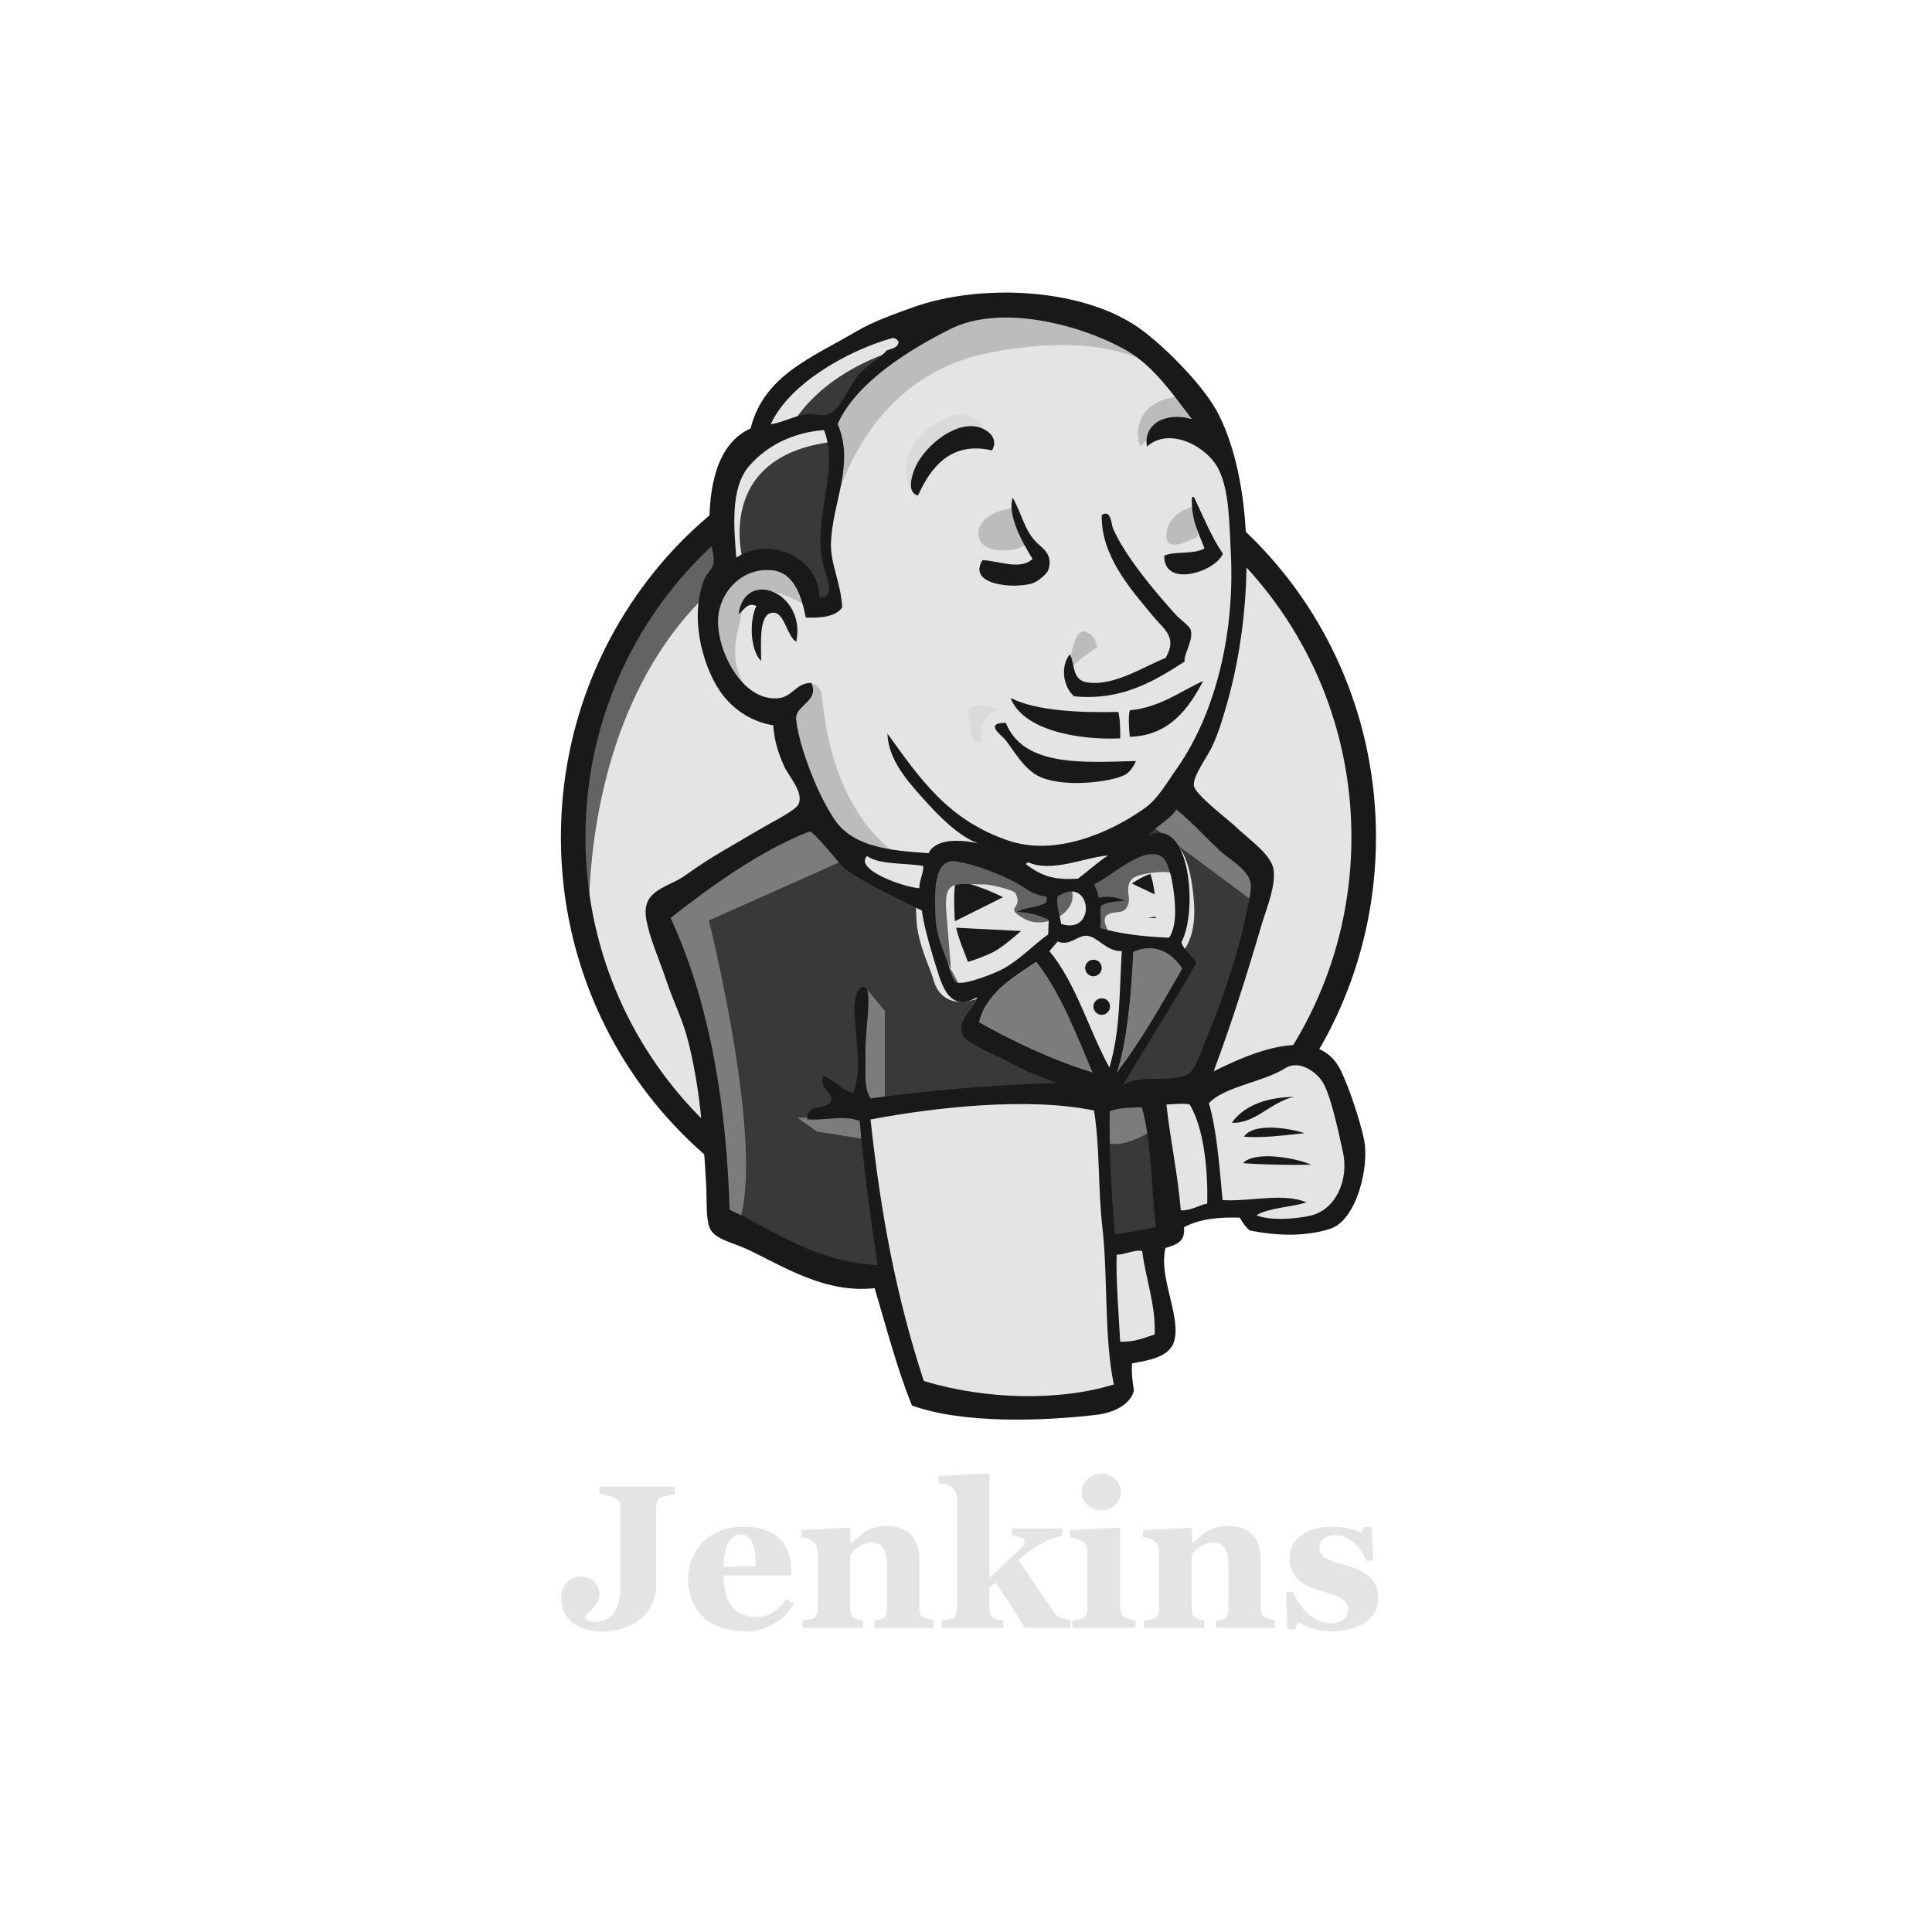 <svg width="101" height="101" viewBox="0 0 101 101" fill="none" xmlns="http://www.w3.org/2000/svg">
<path d="M71.299 43.686C71.299 55.355 62.047 64.825 50.627 64.825C39.208 64.825 29.955 55.355 29.955 43.686C29.955 32.016 39.208 22.547 50.627 22.547C62.047 22.547 71.299 32.016 71.299 43.686" fill="#E4E4E4"/>
<path d="M30.806 48.92C30.806 48.92 29.305 26.882 49.627 26.248L48.21 23.881L37.191 27.582L34.04 31.199L31.289 36.467L29.722 42.602L30.189 46.703" fill="#636363"/>
<path d="M36.474 29.265C32.856 32.983 30.605 38.101 30.605 43.769C30.605 49.437 32.856 54.555 36.474 58.273C40.108 61.99 45.093 64.274 50.627 64.274C56.162 64.274 61.146 61.99 64.781 58.273C68.398 54.555 70.649 49.437 70.649 43.769C70.649 38.101 68.398 32.983 64.781 29.265C61.147 25.564 56.162 23.264 50.627 23.264C45.109 23.264 40.108 25.548 36.474 29.265ZM35.557 59.156C31.706 55.222 29.322 49.771 29.322 43.769C29.322 37.767 31.706 32.316 35.557 28.365C39.408 24.431 44.742 21.98 50.627 21.98C56.512 21.98 61.847 24.431 65.698 28.365C69.549 32.299 71.933 37.751 71.933 43.769C71.933 49.77 69.548 55.222 65.698 59.156C61.847 63.107 56.512 65.541 50.627 65.541C44.742 65.541 39.408 63.107 35.557 59.156Z" fill="#191919"/>
<path d="M59.329 43.802L56.179 44.269L51.928 44.753L49.177 44.819L46.493 44.736L44.442 44.103L42.625 42.135L41.208 38.118L40.891 37.251L39.008 36.617L37.907 34.8L37.124 32.199L37.991 29.916L40.041 29.199L41.692 29.982L42.475 31.716L43.425 31.566L43.742 31.166L43.425 29.349L43.342 27.065L43.809 23.914L43.792 22.114L45.226 19.813L47.743 17.996L52.144 16.112L57.029 16.829L61.28 19.896L63.247 23.047L64.514 25.331L64.831 30.999L63.88 35.884L62.147 40.218L60.513 42.535" fill="#E4E4E4"/>
<path d="M56.662 57.423L45.409 57.889V59.773L46.359 66.391L45.892 66.942L38.024 64.258L37.474 63.307L36.69 54.405L34.84 49.071L34.44 47.803L40.741 43.469L42.709 42.685L44.442 44.819L45.943 46.153L47.676 46.703L48.46 46.937L49.41 51.038L50.127 51.905L51.944 51.271L50.677 53.721L57.512 56.956L56.662 57.423Z" fill="#393939"/>
<path d="M37.992 29.949L40.042 29.232L41.692 30.016L42.476 31.75L43.426 31.599L43.66 30.649L43.193 28.832L43.66 24.498L43.26 22.13L44.676 20.48L47.744 18.046L46.877 16.862L42.543 18.996L40.725 20.413L39.709 22.614L38.142 24.748L37.675 27.265L37.992 29.949Z" fill="#393939"/>
<path d="M41.226 22.546C41.226 22.546 42.409 19.629 47.127 18.212C51.845 16.795 47.361 17.195 47.361 17.195L42.242 19.162L40.275 21.129L39.408 22.696L41.226 22.546ZM38.858 29.398C38.858 29.398 37.208 23.88 43.51 23.097L43.276 22.146L38.942 23.163L37.675 27.264L37.992 29.948L38.858 29.398Z" fill="#E4E4E4"/>
<path d="M41.375 36.718L42.408 35.718C42.408 35.718 42.875 35.767 42.958 36.318C43.042 36.868 43.275 41.836 46.659 44.503C46.976 44.753 44.142 44.103 44.142 44.103L41.624 40.169M55.861 35.217C55.861 35.217 56.045 32.833 56.695 33.017C57.345 33.2 57.345 33.85 57.345 33.85C57.345 33.85 55.778 34.85 55.861 35.217ZM62.396 26.482C62.396 26.482 61.096 26.748 60.979 27.899C60.863 29.049 62.396 28.132 62.63 28.049M52.877 26.565C52.877 26.565 51.144 26.799 51.144 27.899C51.144 28.999 53.111 28.916 53.661 28.449M42.175 31.683C42.175 31.683 39.191 29.866 38.874 31.6C38.557 33.334 37.857 34.584 39.341 36.401L38.324 36.084L37.374 33.65L37.057 31.283L38.874 29.399L40.925 29.549L42.108 30.5L42.175 31.683ZM43.592 26.715C43.592 26.715 44.925 19.78 51.694 18.447C57.262 17.346 60.196 18.68 61.296 19.947C61.296 19.947 56.328 14.045 51.61 15.846C46.893 17.663 43.425 20.964 43.508 23.081C43.642 26.715 43.592 26.715 43.592 26.715M61.846 20.73C61.846 20.73 59.562 20.647 59.479 22.698C59.479 22.698 59.479 23.014 59.629 23.331C59.629 23.331 61.446 21.28 62.547 22.381" fill="#BCBCBC"/>
<path d="M51.861 23.548C51.861 23.548 51.461 20.413 48.793 22.231C47.059 23.414 47.226 25.065 47.526 25.381C47.843 25.698 47.76 26.332 47.993 25.898C48.227 25.465 48.16 24.048 49.027 23.648C49.877 23.248 51.311 22.814 51.861 23.548Z" fill="#DADADA"/>
<path d="M44.459 44.819L37.057 48.12C37.057 48.12 40.124 60.323 38.557 64.107L37.457 63.707L37.374 59.056L35.323 50.254L34.456 47.82L42.175 42.618L44.459 44.819ZM45.209 51.571L46.259 52.855V57.572H45.009C45.009 57.572 44.859 54.272 44.859 53.871C44.859 53.471 45.009 52.054 45.009 52.054M45.243 58.289L41.692 58.439L42.709 59.156L45.226 59.556" fill="#7C7C7C"/>
<path d="M57.362 57.506L60.279 57.422L60.996 64.657L58.012 65.058L57.362 57.506Z" fill="#393939"/>
<path d="M58.145 57.505L62.546 57.271C62.546 57.271 64.364 52.703 64.364 52.47C64.364 52.236 65.93 45.852 65.93 45.852L62.38 42.151L61.663 41.517L59.779 43.401V50.719L58.145 57.505Z" fill="#393939"/>
<path d="M60.112 56.956L57.362 57.506L57.762 59.706C58.779 60.173 60.513 58.923 60.513 58.923M60.196 43.169L65.714 47.27L65.864 45.386L61.696 41.535L60.196 43.169Z" fill="#7C7C7C"/>
<path d="M47.976 73.01L46.342 66.391L45.525 61.507L45.392 57.889L52.777 57.489H57.361L56.945 65.758L57.661 72.143L57.578 73.326L51.593 73.793L47.976 73.01Z" fill="#E4E4E4"/>
<path d="M56.345 57.422C56.345 57.422 55.945 65.607 57.129 71.442C57.129 71.442 54.761 72.942 51.31 73.326L57.929 73.092L58.712 72.626L57.762 59.722L57.512 56.955" fill="#E4E4E4"/>
<path d="M61.113 64.04L64.181 63.173L69.999 62.856L70.866 60.172L69.299 55.521L67.481 55.288L64.964 56.072L62.563 57.255L61.28 57.022L60.279 57.422" fill="#E4E4E4"/>
<path d="M61.063 62.457C61.063 62.457 63.114 61.507 63.431 61.59L62.564 57.255L63.581 56.855C63.581 56.855 64.297 60.956 64.297 61.423C64.297 61.423 68.698 61.657 69.099 61.657C69.099 61.657 70.049 59.839 69.815 57.956L70.682 60.473L70.766 61.89L69.499 63.774L68.082 64.091L65.714 64.007L64.931 62.99L62.18 63.39L61.313 63.707" fill="#E4E4E4"/>
<path d="M57.962 56.873L56.229 52.471L54.412 49.871C54.412 49.871 54.812 48.77 55.362 48.77H57.179L58.913 49.404L58.763 52.321L57.962 56.873Z" fill="#E4E4E4"/>
<path d="M58.312 55.372C58.312 55.372 56.111 51.121 56.111 50.487C56.111 50.487 56.511 49.537 57.062 49.771C57.612 50.004 58.795 50.638 58.795 50.638V49.137L56.111 48.587L54.294 48.82L57.362 56.089L57.995 56.172" fill="#E4E4E4"/>
<path d="M48.676 44.986L46.492 44.752L44.442 44.119V44.836L45.442 45.936L48.593 47.353" fill="#E4E4E4"/>
<path d="M45.161 45.22C45.161 45.22 47.594 46.237 48.395 46.004L48.478 46.954L46.278 46.487L44.944 45.536L45.161 45.22Z" fill="#E4E4E4"/>
<path d="M61.113 49.038C59.779 49.004 58.562 48.838 57.512 48.538C57.579 48.104 57.445 47.687 57.562 47.37C57.862 47.154 58.345 47.154 58.795 47.104C58.412 46.92 57.862 46.837 57.429 46.954C57.412 46.654 57.279 46.47 57.195 46.237C57.945 45.97 59.712 44.22 60.713 44.786C61.196 45.07 61.396 46.637 61.43 47.421C61.463 48.054 61.363 48.688 61.113 49.038Z" fill="#E4E4E4"/>
<path d="M61.113 49.038C59.779 49.004 58.562 48.838 57.512 48.538C57.579 48.104 57.445 47.687 57.562 47.37C57.862 47.154 58.345 47.154 58.795 47.104C58.412 46.92 57.862 46.837 57.429 46.954C57.412 46.654 57.279 46.47 57.195 46.237C57.945 45.97 59.712 44.22 60.713 44.786C61.196 45.07 61.396 46.637 61.43 47.421C61.463 48.054 61.363 48.688 61.113 49.038Z" fill="#191919" stroke="#E4E4E4" stroke-width="2"/>
<path d="M54.727 46.853C54.727 46.953 54.727 47.053 54.711 47.153C54.294 47.42 53.627 47.42 53.16 47.654C53.827 47.687 54.361 47.853 54.827 48.07C54.81 48.32 54.81 48.587 54.794 48.837C54.027 49.354 53.327 50.138 52.427 50.638C51.993 50.871 50.51 51.471 50.059 51.355C49.809 51.288 49.776 50.971 49.676 50.671C49.459 50.038 48.959 49.004 48.909 48.037C48.859 46.82 48.726 44.769 50.043 45.019C51.11 45.219 52.343 45.703 53.16 46.153C53.677 46.453 53.96 46.787 54.727 46.853Z" fill="#E4E4E4"/>
<path d="M54.727 46.853C54.727 46.953 54.727 47.053 54.711 47.153C54.294 47.42 53.627 47.42 53.16 47.654C53.827 47.687 54.361 47.853 54.827 48.07C54.81 48.32 54.81 48.587 54.794 48.837C54.027 49.354 53.327 50.138 52.427 50.638C51.993 50.871 50.51 51.471 50.059 51.355C49.809 51.288 49.776 50.971 49.676 50.671C49.459 50.038 48.959 49.004 48.909 48.037C48.859 46.82 48.726 44.769 50.043 45.019C51.11 45.219 52.343 45.703 53.16 46.153C53.677 46.453 53.96 46.787 54.727 46.853Z" fill="#191919" stroke="#E4E4E4" stroke-width="2"/>
<path d="M55.479 48.304C55.362 47.637 55.229 47.454 55.279 46.87C57.063 45.686 57.38 48.904 55.479 48.304Z" fill="#E4E4E4"/>
<path d="M55.479 48.304C55.362 47.637 55.229 47.454 55.279 46.87C57.063 45.686 57.38 48.904 55.479 48.304Z" fill="#191919" stroke="#E4E4E4" stroke-width="2"/>
<path d="M58.046 48.838C58.046 48.838 57.495 48.054 57.895 47.821C58.296 47.587 58.679 47.821 58.913 47.421C59.146 47.02 58.913 46.787 58.996 46.32C59.079 45.853 59.463 45.77 59.863 45.687C60.263 45.603 61.363 45.453 61.513 45.837L61.046 44.42L60.096 44.103L57.112 45.837L56.962 46.704V48.438M49.777 51.438C49.677 50.205 49.577 48.988 49.477 47.754C49.31 45.92 49.91 46.237 51.511 46.237C51.761 46.237 53.011 46.52 53.094 46.704C53.528 47.587 52.378 47.387 53.594 48.054C54.611 48.604 56.429 47.721 56.012 46.47C55.778 46.187 54.812 46.387 54.461 46.203L52.611 45.253C51.828 44.853 50.027 44.253 49.193 44.82C47.076 46.254 49.327 49.855 50.077 51.355" fill="#636363"/>
<path d="M51.862 23.547C49.711 23.047 48.644 24.447 47.994 25.898C47.411 25.764 47.644 24.964 47.794 24.564C48.178 23.514 49.728 22.097 50.995 22.297C51.528 22.363 52.262 22.863 51.862 23.547ZM62.314 25.981H62.414C62.898 26.981 63.315 28.048 63.931 28.948C63.515 29.915 60.831 30.749 60.864 29.048C61.447 28.798 62.448 28.998 62.965 28.665C62.664 27.848 62.248 27.148 62.314 25.981ZM52.945 26.014C53.412 26.864 53.562 27.748 54.212 28.382C54.513 28.665 55.079 29.015 54.796 29.815C54.729 29.999 54.246 30.415 53.962 30.499C52.945 30.799 50.561 30.566 51.362 29.282C52.212 29.315 53.346 29.832 53.979 29.215C53.495 28.448 52.629 26.914 52.945 26.014ZM61.931 34.583C60.397 35.567 58.68 36.65 56.146 36.4C55.613 35.933 55.396 34.883 55.929 34.2C56.196 34.666 56.029 35.533 56.796 35.667C58.23 35.917 59.897 34.783 60.931 34.4C61.564 33.316 60.881 32.933 60.297 32.233C59.114 30.816 57.547 29.048 57.596 26.931C58.08 26.581 58.113 27.465 58.18 27.615C58.797 29.048 60.347 30.899 61.464 32.133C61.748 32.433 62.198 32.733 62.248 32.933C62.398 33.499 61.864 34.199 61.931 34.583ZM41.626 33.55C41.142 33.266 41.026 32.066 40.459 32.032C39.642 31.983 39.792 33.6 39.792 34.55C39.242 34.05 39.142 32.483 39.542 31.682C39.075 31.449 38.875 31.932 38.608 32.099C38.959 29.682 42.159 30.982 41.626 33.55ZM62.898 35.6C62.181 36.967 61.164 38.467 59.063 38.517C59.014 38.084 58.98 37.401 59.063 37.134C60.681 36.967 61.681 36.15 62.898 35.6ZM52.829 36.483C54.162 37.184 56.63 37.267 58.463 37.217C58.563 37.617 58.563 38.117 58.563 38.601C56.213 38.701 53.445 38.117 52.829 36.483ZM52.579 37.784C53.512 40.118 56.696 39.851 59.38 39.784C59.264 40.084 59.014 40.451 58.68 40.568C57.813 40.918 55.446 41.185 54.246 40.551C53.495 40.151 52.995 39.234 52.579 38.701C52.395 38.451 51.395 37.8 52.579 37.784Z" fill="#191919"/>
<path d="M61.813 50.636C60.729 52.503 59.679 54.42 58.396 56.054C58.929 54.471 59.162 51.803 59.246 49.77C60.38 49.236 61.346 49.886 61.813 50.636Z" fill="#7C7C7C"/>
<path d="M67.664 57.339C66.448 57.589 65.597 58.773 64.397 58.69C65.064 57.773 66.197 57.373 67.664 57.339ZM68.198 59.24C67.198 59.34 66.031 59.507 65.031 59.423C65.514 58.69 67.348 58.956 68.198 59.24ZM68.548 60.89C67.431 60.907 66.047 60.89 64.981 60.807C65.614 60.123 67.831 60.557 68.548 60.89Z" fill="#191919"/>
<path d="M59.714 65.39C59.88 66.791 60.431 68.208 60.364 69.742C59.747 69.941 59.397 70.125 58.563 70.125C58.513 68.825 58.33 66.824 58.38 65.574C58.78 65.607 59.38 65.29 59.714 65.39Z" fill="#E4E4E4"/>
<path d="M57.911 44.718C57.344 45.085 56.877 45.535 56.327 45.935C55.127 46.002 54.477 45.852 53.61 45.168C53.627 45.118 53.71 45.135 53.71 45.068C54.993 45.635 56.627 44.835 57.911 44.718Z" fill="#E4E4E4"/>
<path d="M51.211 53.437C51.561 51.92 52.945 51.12 54.195 50.286C55.479 51.92 56.262 54.02 57.129 56.054C55.078 55.438 52.995 54.454 51.211 53.437Z" fill="#7C7C7C"/>
<path d="M58.378 65.591C58.328 66.841 58.495 68.825 58.562 70.142C59.395 70.142 59.745 69.959 60.362 69.759C60.429 68.225 59.879 66.808 59.712 65.407C59.379 65.291 58.779 65.608 58.378 65.591ZM45.508 58.523C46.059 63.54 46.842 67.741 48.292 72.193C51.51 73.176 55.378 73.26 58.228 72.376C57.712 69.875 57.928 66.825 57.628 64.141C57.395 62.123 57.511 60.106 57.195 58.056C53.744 57.339 48.876 57.889 45.508 58.523ZM58.012 58.089C57.978 60.24 58.112 62.373 58.279 64.524C59.112 64.407 59.662 64.324 60.429 64.141C60.179 62.073 60.212 59.723 59.696 57.889C59.112 57.906 58.595 57.889 58.012 58.089ZM62.196 57.739C61.796 57.655 61.346 57.739 60.979 57.739C61.162 59.489 61.579 61.423 61.729 63.274C62.313 63.29 62.629 63.007 63.113 62.923C63.146 61.306 62.98 59.072 62.196 57.739ZM68.548 63.54C69.781 63.24 70.548 61.74 70.198 60.189C69.965 59.156 69.565 57.189 69.114 56.522C68.798 56.038 67.914 55.388 67.197 55.838C66.047 56.572 64.03 56.788 63.196 57.672C63.613 59.072 63.746 60.973 63.913 62.74C65.347 62.824 67.097 62.34 68.298 62.857C67.464 63.123 66.397 63.123 65.68 63.524C66.28 63.807 67.647 63.757 68.548 63.54M57.111 56.055C56.245 54.021 55.461 51.921 54.177 50.287C52.927 51.12 51.56 51.921 51.193 53.438C52.994 54.455 55.078 55.438 57.111 56.055ZM59.245 49.77C59.162 51.804 58.928 54.471 58.395 56.055C59.679 54.405 60.729 52.504 61.813 50.637C61.346 49.887 60.379 49.237 59.245 49.77M56.828 48.92C56.345 48.87 55.928 49.487 55.294 49.22C55.144 49.387 55.011 49.553 54.861 49.72C56.261 51.42 56.911 53.821 57.995 55.805C58.579 53.888 58.512 51.804 58.645 49.72C57.845 49.753 57.395 48.97 56.828 48.92M55.278 46.869C55.228 47.453 55.361 47.636 55.478 48.303C57.378 48.903 57.062 45.685 55.278 46.869ZM53.16 46.169C52.344 45.719 51.11 45.235 50.043 45.035C48.726 44.785 48.859 46.836 48.91 48.053C48.96 49.02 49.46 50.037 49.676 50.687C49.776 50.987 49.81 51.304 50.06 51.37C50.51 51.471 52.01 50.887 52.427 50.653C53.327 50.17 54.027 49.387 54.794 48.853C54.811 48.603 54.811 48.336 54.828 48.086C54.361 47.853 53.844 47.703 53.16 47.67C53.611 47.436 54.294 47.436 54.711 47.169C54.711 47.069 54.711 46.969 54.728 46.869C53.961 46.786 53.677 46.453 53.16 46.169ZM45.325 44.752C44.642 45.452 47.242 46.386 48.059 46.436C48.059 46.002 48.309 45.586 48.259 45.269C47.276 45.102 45.992 45.219 45.325 44.752ZM53.728 45.069C53.728 45.135 53.644 45.119 53.627 45.169C54.511 45.852 55.161 46.002 56.345 45.936C56.878 45.552 57.362 45.086 57.928 44.719C56.628 44.835 54.994 45.636 53.727 45.069M61.429 47.403C61.396 46.636 61.196 45.053 60.712 44.769C59.712 44.185 57.945 45.953 57.195 46.219C57.278 46.453 57.411 46.636 57.428 46.936C57.878 46.82 58.412 46.903 58.795 47.086C58.345 47.136 57.862 47.136 57.562 47.353C57.461 47.67 57.595 48.087 57.511 48.52C58.562 48.82 59.779 48.97 61.112 49.02C61.362 48.687 61.462 48.053 61.429 47.403ZM44.175 45.419C43.958 45.269 42.508 43.385 42.308 43.469C39.69 44.502 37.24 46.286 35.056 47.986C37.14 52.471 37.99 57.956 38.14 63.24C40.524 64.357 42.624 65.974 45.875 66.141C45.492 63.49 45.158 61.106 44.942 58.606C44.125 58.256 42.958 58.623 42.191 58.506C42.191 57.589 43.358 58.106 43.458 57.489C43.525 57.022 42.808 56.989 43.041 56.255C43.641 56.472 43.958 56.955 44.592 57.139C45.175 55.872 44.592 53.621 44.675 52.554C44.692 52.354 44.775 51.454 45.225 51.604C45.625 51.737 45.208 54.021 45.242 55.022C45.275 55.955 45.125 56.839 45.508 57.422C48.643 56.989 51.827 56.722 55.228 56.622C54.477 56.305 53.594 56.005 52.627 55.455C52.093 55.155 50.443 54.538 50.293 54.038C50.043 53.238 50.926 52.821 51.077 52.138C49.493 53.004 49.193 51.304 48.809 50.12C48.476 49.037 48.276 48.22 48.193 47.603C46.809 46.903 45.342 46.253 44.175 45.419ZM60.045 43.685C62.229 42.635 62.629 47.636 61.763 49.254C61.896 49.737 62.346 49.92 62.529 50.354C61.312 52.538 59.962 54.571 58.712 56.722C59.629 56.139 60.962 56.622 62.046 56.188C62.446 56.038 62.73 55.122 63.03 54.388C63.863 52.388 64.73 49.853 65.114 47.953C65.197 47.52 65.447 46.569 65.38 46.186C65.28 45.486 64.347 44.969 63.863 44.552C62.98 43.752 62.429 43.069 61.496 42.318C61.146 42.869 60.346 43.235 60.045 43.685M39.19 24.331C38.157 25.481 38.373 27.615 38.49 29.148C40.374 27.965 42.858 29.249 42.841 31.249C43.741 31.232 43.175 30.132 43.008 29.415C42.474 27.098 43.908 24.598 43.075 22.48C41.458 22.614 40.141 23.264 39.19 24.331ZM46.625 17.679C44.275 18.346 41.258 20.063 40.291 22.18C41.041 22.064 41.557 21.697 42.291 21.647C42.575 21.63 42.941 21.764 43.258 21.68C43.891 21.514 44.442 20.08 44.925 19.546C45.392 19.03 45.959 18.796 46.342 18.329C46.592 18.213 46.959 18.213 46.975 17.846C46.876 17.729 46.759 17.646 46.625 17.679ZM58.878 18.313C56.428 16.929 52.294 15.896 49.693 17.196C47.592 18.246 44.758 19.98 43.791 22.164C44.692 24.281 43.525 26.215 43.441 28.365C43.408 29.515 43.975 30.499 44.025 31.75C43.708 32.266 42.774 32.316 42.124 32.283C41.908 31.183 41.524 29.949 40.391 29.816C38.79 29.632 37.607 30.966 37.54 32.35C37.456 33.983 38.79 36.684 40.691 36.501C41.424 36.434 41.608 35.7 42.408 35.7C42.841 36.567 41.741 36.834 41.624 37.451C41.591 37.618 41.708 38.234 41.791 38.535C42.141 39.952 42.908 41.802 43.658 42.886C44.625 44.269 46.509 44.469 48.543 44.603C48.909 43.819 50.243 43.886 51.11 44.086C50.06 43.669 49.093 42.669 48.293 41.785C47.376 40.768 46.442 39.685 46.392 38.351C48.142 40.768 49.576 42.886 52.744 43.953C55.144 44.753 57.945 43.586 59.795 42.285C60.562 41.752 61.012 40.885 61.563 40.118C63.596 37.184 64.547 33.016 64.347 28.965C64.263 27.298 64.263 25.631 63.696 24.514C63.113 23.347 61.129 22.28 59.962 23.347C59.745 22.197 60.929 21.497 62.313 21.914C61.329 20.63 60.296 19.113 58.878 18.313ZM63.446 56.006C65.364 55.055 68.931 53.455 70.115 56.006C70.565 56.956 71.082 58.539 71.298 59.523C71.615 60.89 70.948 63.791 69.531 64.241C68.281 64.641 66.831 64.624 65.33 64.324C65.147 64.174 64.963 63.924 64.813 63.657C63.746 63.624 62.73 63.708 61.896 64.158C61.979 64.958 61.446 65.075 60.929 65.241C60.562 66.725 61.679 68.659 61.413 69.992C61.229 70.959 60.045 71.109 59.179 71.276C59.145 71.809 59.212 72.26 59.279 72.71C59.079 73.443 58.195 73.86 57.345 73.96C54.561 74.293 50.343 74.443 47.676 73.477C46.925 71.643 46.342 69.426 45.725 67.342C43.125 67.625 41.007 66.225 39.024 65.291C38.34 64.975 37.39 64.791 37.123 64.241C36.873 63.708 36.973 62.691 36.906 61.74C36.756 59.29 36.606 56.922 35.973 54.422C35.689 53.288 35.173 52.305 34.822 51.221C34.489 50.221 33.922 48.971 33.772 47.97C33.556 46.487 34.956 46.403 35.839 45.753C37.223 44.753 38.307 44.203 39.807 43.302C40.257 43.036 41.591 42.369 41.741 42.052C42.041 41.435 41.224 40.568 41.007 40.085C40.657 39.318 40.474 38.668 40.424 37.917C39.174 37.718 38.207 36.967 37.64 36.134C36.69 34.734 36.023 32.15 36.856 30.199C36.923 30.049 37.24 29.732 37.29 29.499C37.39 29.032 37.106 28.415 37.09 27.915C37.006 25.364 37.523 23.164 39.24 22.397C39.94 19.613 42.441 18.696 44.792 17.312C45.675 16.796 46.642 16.462 47.642 16.096C51.227 14.779 56.745 15.029 59.729 17.279C60.996 18.229 63.013 20.247 63.73 21.714C65.647 25.564 65.497 32.016 64.163 36.717C63.98 37.351 63.73 38.268 63.363 39.035C63.113 39.568 62.329 40.618 62.413 41.085C62.513 41.569 64.213 42.852 64.58 43.202C65.23 43.836 66.48 44.669 66.58 45.47C66.697 46.32 66.214 47.487 65.964 48.304C65.163 51.038 64.363 53.555 63.446 56.006Z" fill="#191919"/>
<path d="M50.694 37.067C50.794 36.934 51.361 36.717 52.161 37.101C52.161 37.101 51.211 37.251 51.294 38.835L50.894 38.751C50.911 38.768 50.494 37.334 50.694 37.067Z" fill="#DADADA"/>
<path d="M57.595 50.604C57.595 50.837 57.395 51.037 57.161 51.037C56.928 51.037 56.728 50.837 56.728 50.604C56.728 50.37 56.928 50.17 57.161 50.17C57.411 50.17 57.595 50.37 57.595 50.604ZM58.028 52.621C58.028 52.854 57.828 53.054 57.595 53.054C57.361 53.054 57.161 52.854 57.161 52.621C57.161 52.387 57.361 52.187 57.595 52.187C57.845 52.187 58.028 52.371 58.028 52.621Z" fill="#191919"/>
<path d="M35.324 78.127C35.19 78.143 35.073 78.16 34.973 78.177C34.873 78.193 34.773 78.21 34.64 78.243C34.49 78.277 34.407 78.343 34.373 78.443C34.34 78.543 34.306 78.643 34.306 78.777V82.844C34.307 83.202 34.227 83.555 34.073 83.878C33.923 84.195 33.723 84.445 33.456 84.662C33.19 84.862 32.889 85.028 32.556 85.128C32.223 85.228 31.873 85.295 31.506 85.295C30.856 85.295 30.339 85.145 29.939 84.828C29.539 84.512 29.339 84.095 29.339 83.545C29.339 83.228 29.422 82.961 29.605 82.744C29.789 82.528 30.039 82.428 30.356 82.428C30.656 82.428 30.889 82.511 31.072 82.694C31.256 82.878 31.339 83.094 31.339 83.345C31.339 83.561 31.256 83.778 31.106 83.961C30.956 84.145 30.772 84.328 30.572 84.478V84.545C30.606 84.612 30.672 84.678 30.772 84.728C30.872 84.778 30.989 84.795 31.089 84.795C31.506 84.795 31.839 84.645 32.073 84.345C32.306 84.045 32.423 83.595 32.423 82.995V78.827C32.423 78.71 32.406 78.593 32.373 78.51C32.339 78.427 32.239 78.36 32.089 78.293C31.989 78.243 31.856 78.21 31.706 78.177C31.556 78.143 31.439 78.127 31.339 78.11V77.71H35.273V78.127H35.324ZM41.492 83.861C41.375 84.061 41.225 84.245 41.058 84.428C40.892 84.611 40.691 84.745 40.475 84.878C40.241 85.012 40.008 85.112 39.775 85.178C39.541 85.245 39.258 85.278 38.958 85.278C38.441 85.278 38.008 85.212 37.624 85.062C37.257 84.912 36.941 84.728 36.707 84.478C36.457 84.228 36.29 83.945 36.157 83.611C36.036 83.263 35.974 82.897 35.974 82.528C35.974 82.178 36.04 81.828 36.174 81.511C36.307 81.194 36.49 80.894 36.724 80.644C36.957 80.394 37.257 80.194 37.624 80.044C38.005 79.888 38.413 79.809 38.824 79.81C39.308 79.81 39.708 79.877 40.025 79.994C40.341 80.11 40.592 80.277 40.791 80.477C40.992 80.677 41.125 80.911 41.225 81.177C41.308 81.444 41.358 81.728 41.358 82.027V82.361H37.841C37.841 83.078 37.974 83.611 38.258 83.978C38.524 84.345 38.974 84.528 39.558 84.528C39.891 84.528 40.175 84.445 40.441 84.261C40.708 84.081 40.935 83.849 41.108 83.578L41.492 83.861ZM39.508 81.878C39.508 81.678 39.491 81.461 39.474 81.244C39.458 81.027 39.425 80.844 39.358 80.711C39.291 80.544 39.224 80.427 39.108 80.344C39.008 80.26 38.874 80.227 38.724 80.227C38.458 80.227 38.241 80.36 38.091 80.627C37.924 80.894 37.841 81.327 37.824 81.911L39.508 81.878ZM48.843 85.095H45.709V84.712C45.776 84.712 45.859 84.695 45.943 84.678C46.043 84.662 46.109 84.645 46.16 84.628C46.226 84.595 46.276 84.528 46.31 84.462C46.343 84.395 46.36 84.278 46.36 84.145V81.711C46.36 81.361 46.293 81.094 46.16 80.911C46.026 80.727 45.843 80.644 45.576 80.644C45.443 80.644 45.309 80.661 45.193 80.711C45.076 80.744 44.959 80.811 44.843 80.894C44.742 80.961 44.659 81.027 44.593 81.111C44.526 81.177 44.476 81.244 44.443 81.311V84.095C44.443 84.211 44.459 84.311 44.492 84.395C44.526 84.478 44.593 84.545 44.659 84.578C44.72 84.619 44.788 84.647 44.859 84.662L45.109 84.712V85.095H41.942V84.712C42.025 84.712 42.108 84.695 42.209 84.678C42.292 84.662 42.375 84.645 42.442 84.628C42.559 84.595 42.625 84.528 42.675 84.445C42.709 84.361 42.742 84.261 42.742 84.128V81.094C42.742 80.994 42.709 80.877 42.659 80.777C42.609 80.677 42.525 80.594 42.442 80.527C42.375 80.494 42.309 80.444 42.208 80.427C42.106 80.393 41.999 80.376 41.892 80.377V79.994L44.376 79.86L44.459 79.944V80.694H44.476C44.597 80.594 44.714 80.488 44.826 80.377C44.949 80.271 45.077 80.171 45.209 80.077C45.343 79.994 45.509 79.927 45.709 79.86C45.909 79.794 46.143 79.777 46.376 79.777C46.943 79.777 47.36 79.944 47.643 80.26C47.927 80.577 48.06 81.011 48.06 81.544V84.095C48.06 84.228 48.077 84.328 48.11 84.395C48.143 84.478 48.227 84.528 48.327 84.578C48.377 84.595 48.444 84.628 48.527 84.645C48.61 84.662 48.694 84.678 48.81 84.695V85.095L48.843 85.095ZM56.012 85.095H53.561C53.303 84.633 53.025 84.183 52.728 83.745C52.478 83.378 52.244 83.028 52.028 82.728L51.728 82.995V84.128C51.728 84.245 51.744 84.362 51.778 84.428C51.811 84.511 51.878 84.561 51.994 84.612C52.061 84.645 52.128 84.662 52.211 84.678C52.294 84.695 52.378 84.712 52.461 84.712V85.095H49.227V84.712C49.31 84.712 49.394 84.695 49.494 84.678C49.577 84.662 49.66 84.645 49.727 84.628C49.844 84.595 49.91 84.528 49.961 84.445C49.994 84.361 50.027 84.261 50.027 84.128V78.327C50.027 78.21 49.994 78.093 49.944 77.977C49.894 77.86 49.827 77.76 49.727 77.693C49.66 77.66 49.56 77.61 49.427 77.593C49.294 77.56 49.177 77.543 49.06 77.543V77.16L51.644 77.026L51.728 77.11V82.478C51.978 82.244 52.278 81.978 52.594 81.677C52.911 81.377 53.178 81.127 53.361 80.927C53.478 80.811 53.545 80.727 53.545 80.66C53.561 80.594 53.561 80.561 53.561 80.544C53.561 80.477 53.511 80.427 53.395 80.394C53.278 80.36 53.128 80.311 52.895 80.277V79.91H55.529V80.277C55.178 80.377 54.912 80.461 54.728 80.544C54.545 80.627 54.345 80.744 54.128 80.877C53.986 80.973 53.847 81.073 53.711 81.177C53.578 81.277 53.428 81.411 53.245 81.561C53.578 82.061 53.895 82.511 54.178 82.928C54.462 83.344 54.762 83.795 55.078 84.261C55.178 84.428 55.312 84.528 55.478 84.595C55.645 84.645 55.795 84.678 55.962 84.695V85.095H56.012ZM59.346 85.095H56.062V84.712C56.145 84.712 56.245 84.695 56.329 84.678C56.412 84.662 56.495 84.645 56.545 84.628C56.662 84.595 56.729 84.528 56.779 84.445C56.829 84.361 56.846 84.261 56.846 84.128V81.094C56.846 80.977 56.812 80.861 56.762 80.777C56.719 80.687 56.649 80.611 56.562 80.561C56.495 80.527 56.412 80.477 56.279 80.444C56.145 80.41 56.029 80.377 55.929 80.377V79.994L58.479 79.86L58.563 79.944V84.078C58.563 84.195 58.596 84.295 58.646 84.395C58.696 84.478 58.779 84.545 58.863 84.578C58.937 84.616 59.015 84.644 59.096 84.662C59.179 84.678 59.263 84.695 59.363 84.712V85.095H59.346ZM58.596 78.01C58.596 78.277 58.496 78.493 58.296 78.677C58.096 78.86 57.846 78.96 57.579 78.96C57.296 78.96 57.062 78.86 56.846 78.677C56.646 78.493 56.545 78.26 56.545 78.01C56.545 77.743 56.645 77.526 56.846 77.326C57.045 77.143 57.296 77.043 57.579 77.043C57.862 77.043 58.096 77.143 58.296 77.326C58.496 77.51 58.596 77.743 58.596 78.01ZM66.698 85.095H63.564V84.712C63.63 84.712 63.714 84.695 63.797 84.678C63.897 84.662 63.964 84.645 64.014 84.628C64.08 84.595 64.13 84.528 64.164 84.462C64.197 84.395 64.214 84.278 64.214 84.145V81.711C64.214 81.361 64.147 81.094 64.014 80.911C63.88 80.727 63.697 80.644 63.43 80.644C63.297 80.644 63.164 80.661 63.047 80.711C62.93 80.761 62.813 80.811 62.697 80.894C62.597 80.961 62.513 81.027 62.447 81.111C62.38 81.177 62.33 81.244 62.297 81.311V84.095C62.297 84.211 62.313 84.311 62.347 84.395C62.38 84.478 62.447 84.545 62.513 84.578C62.563 84.612 62.63 84.645 62.714 84.662L62.964 84.712V85.095H59.796V84.712C59.88 84.712 59.963 84.695 60.063 84.678C60.146 84.662 60.23 84.645 60.296 84.628C60.413 84.595 60.479 84.528 60.53 84.445C60.563 84.361 60.596 84.261 60.596 84.128V81.094C60.596 80.994 60.563 80.877 60.513 80.777C60.463 80.677 60.38 80.594 60.296 80.527C60.23 80.494 60.163 80.444 60.063 80.427C59.961 80.393 59.854 80.376 59.746 80.377V79.994L62.23 79.86L62.313 79.944V80.694H62.33C62.452 80.594 62.569 80.488 62.68 80.377C62.803 80.271 62.931 80.171 63.064 80.077C63.197 79.994 63.364 79.927 63.564 79.86C63.764 79.794 63.997 79.777 64.231 79.777C64.797 79.777 65.214 79.944 65.497 80.26C65.781 80.577 65.914 81.011 65.914 81.544V84.095C65.914 84.228 65.931 84.328 65.964 84.395C65.998 84.478 66.081 84.528 66.181 84.578C66.231 84.595 66.298 84.628 66.381 84.645C66.465 84.662 66.548 84.678 66.664 84.695V85.095L66.698 85.095ZM69.582 85.278C69.249 85.278 68.915 85.228 68.598 85.128C68.282 85.028 68.032 84.928 67.848 84.811L67.698 85.162H67.298L67.231 83.228H67.615C67.665 83.378 67.748 83.561 67.882 83.761C67.998 83.961 68.148 84.128 68.298 84.295C68.47 84.451 68.661 84.585 68.865 84.695C69.082 84.795 69.299 84.862 69.532 84.862C69.849 84.862 70.082 84.795 70.232 84.678C70.382 84.561 70.466 84.361 70.466 84.111C70.466 83.978 70.432 83.861 70.365 83.761C70.299 83.678 70.199 83.595 70.082 83.528C69.949 83.461 69.799 83.394 69.632 83.345C69.465 83.295 69.265 83.245 69.032 83.161C68.799 83.094 68.598 83.028 68.432 82.944C68.265 82.878 68.082 82.761 67.915 82.611C67.765 82.478 67.632 82.311 67.548 82.128C67.448 81.944 67.415 81.711 67.415 81.444C67.415 80.961 67.615 80.561 68.032 80.26C68.448 79.96 68.982 79.81 69.649 79.81C69.966 79.81 70.249 79.844 70.516 79.91C70.782 79.977 70.999 80.044 71.182 80.127L71.299 79.827H71.699L71.782 81.594H71.416C71.299 81.227 71.082 80.927 70.799 80.66C70.499 80.394 70.182 80.261 69.849 80.26C69.582 80.26 69.365 80.311 69.215 80.427C69.065 80.544 68.982 80.694 68.982 80.894C68.982 81.161 69.099 81.344 69.315 81.461C69.532 81.577 69.849 81.694 70.249 81.794C70.866 81.961 71.316 82.178 71.616 82.444C71.899 82.728 72.049 83.078 72.049 83.495C72.049 84.061 71.833 84.511 71.382 84.812C70.882 85.112 70.299 85.278 69.582 85.278Z" fill="#E4E4E4"/>
</svg>
